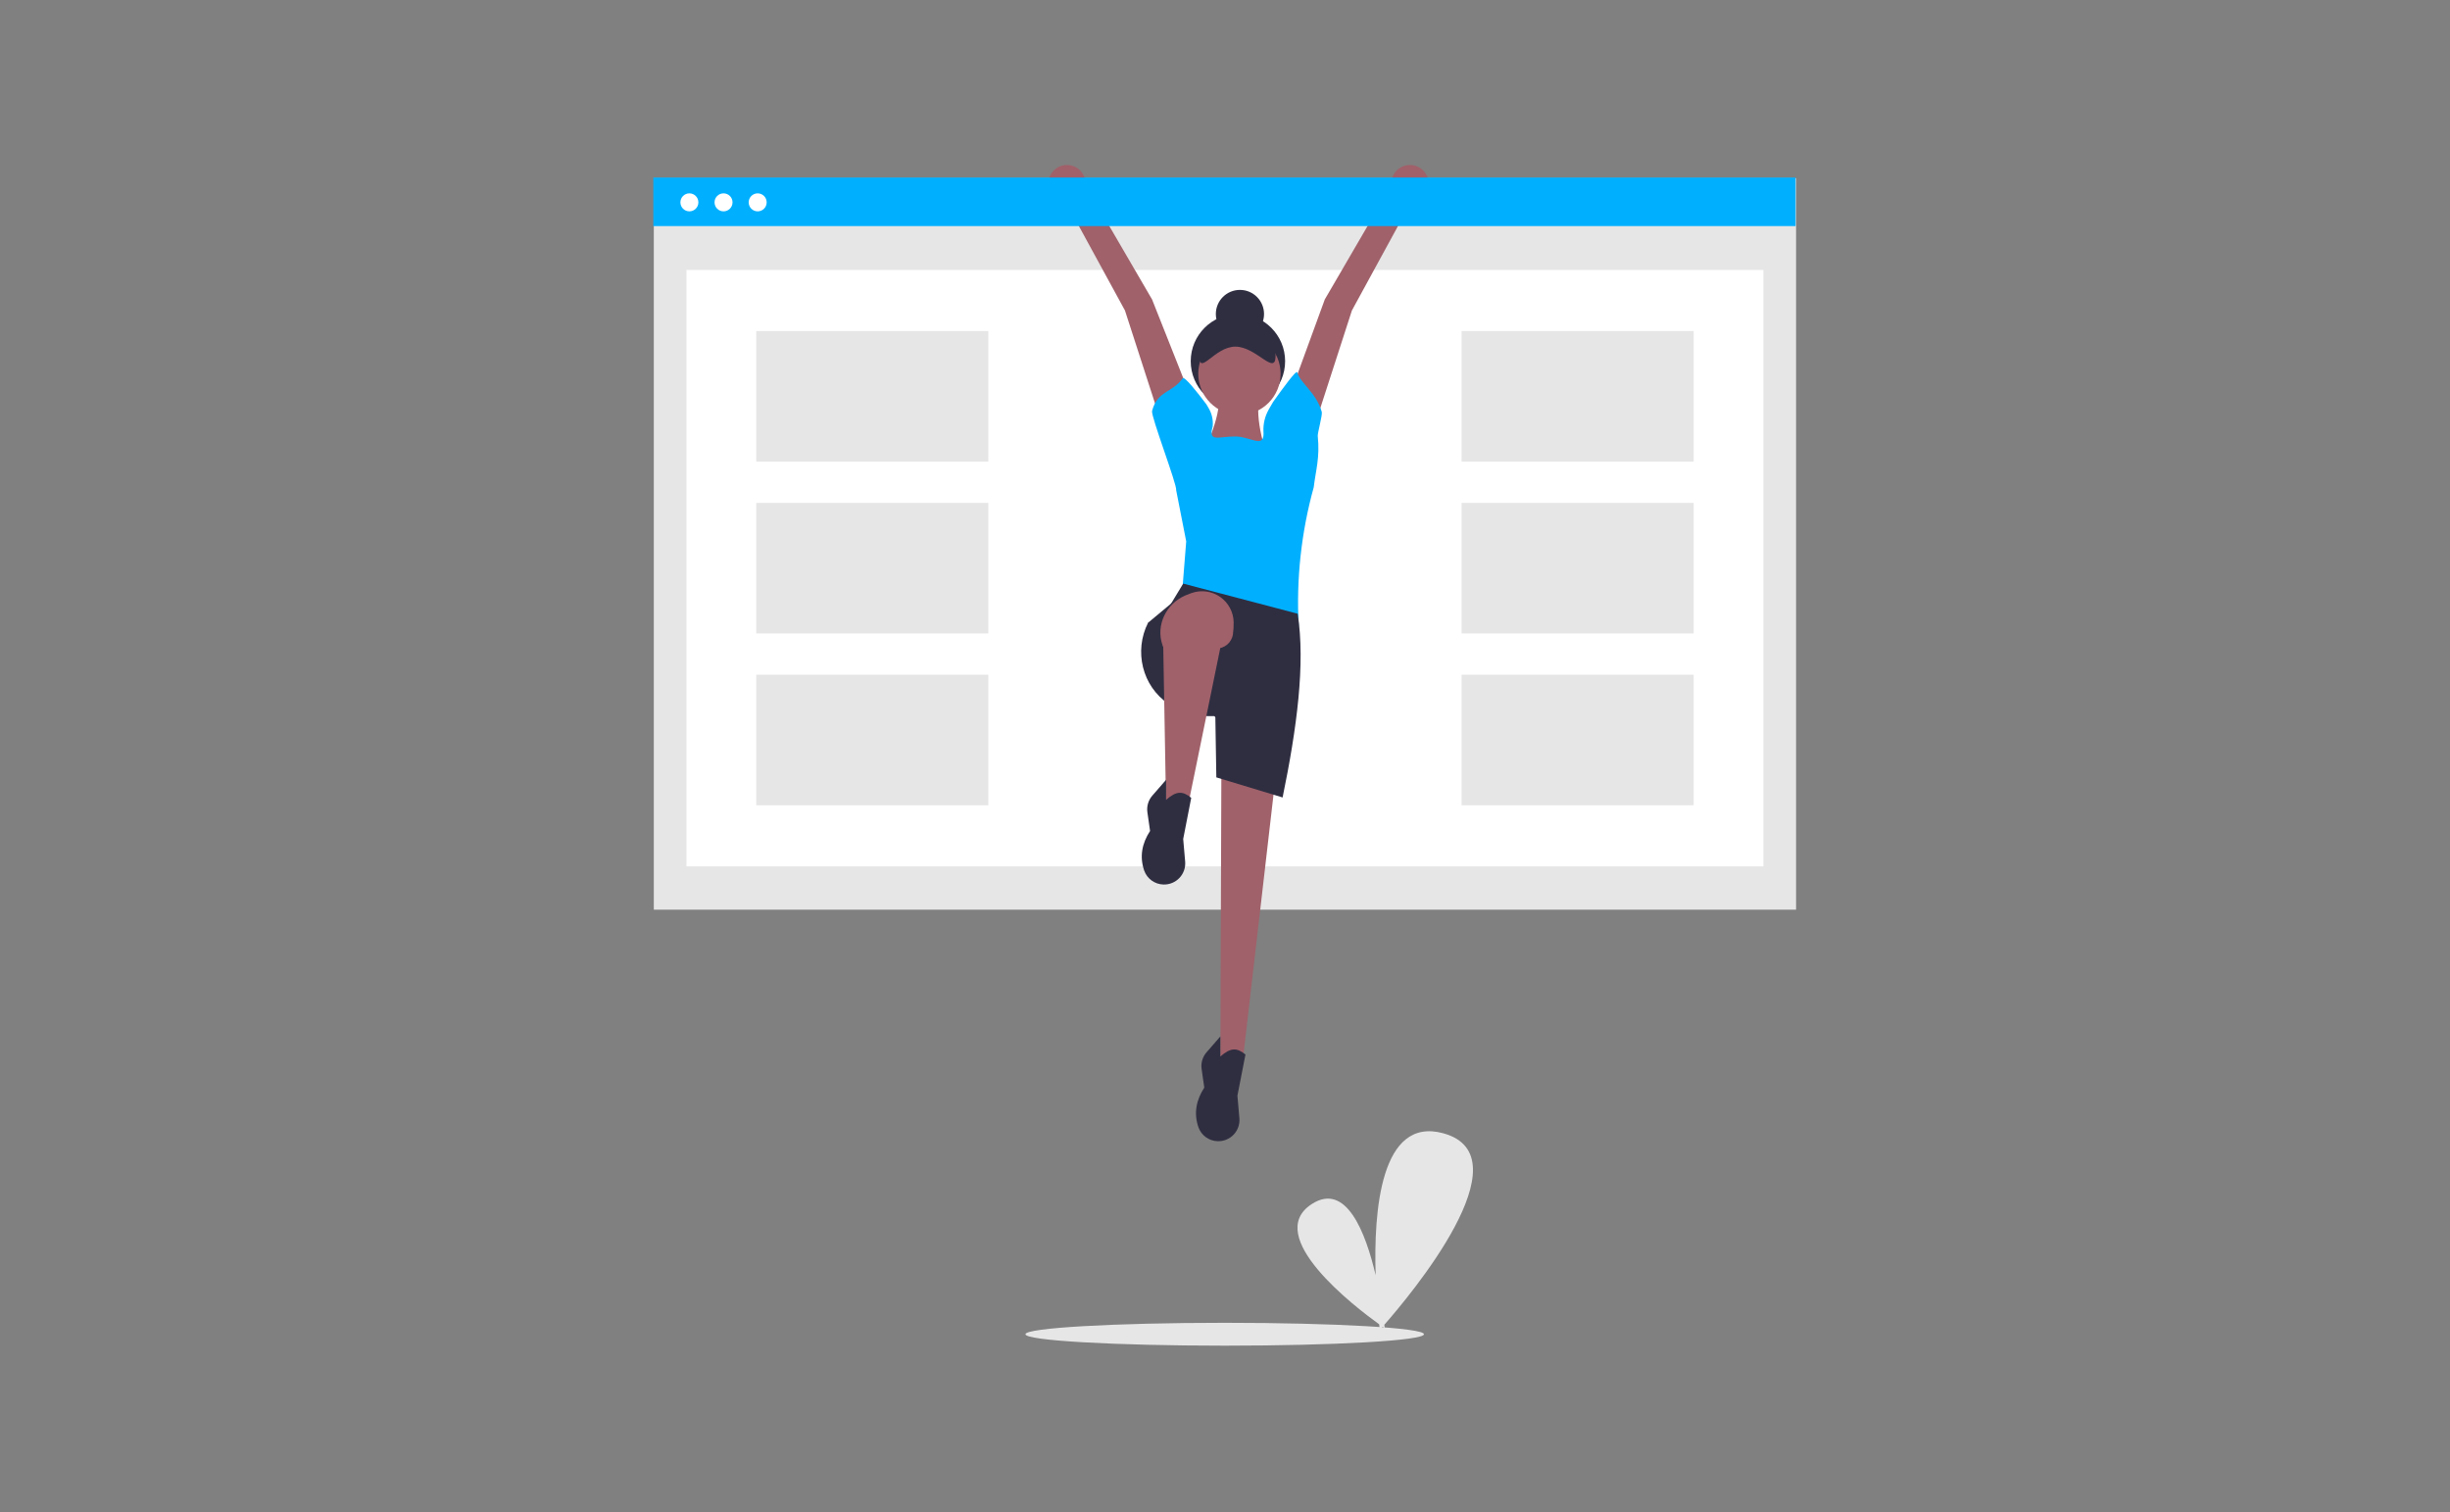 <?xml version="1.0" encoding="UTF-8"?>
<svg width="1500px" height="926px" viewBox="0 0 1500 926" version="1.1" xmlns="http://www.w3.org/2000/svg" xmlns:xlink="http://www.w3.org/1999/xlink">
    <rect x="0" y="0" width="1500" height="926" fill="#808080" stroke="none"/>
    <title>internet-as-medium</title>
    <g id="internet-as-medium" stroke="none" stroke-width="1" fill="none" fill-rule="evenodd">
        <g id="cover" transform="translate(400, 101)" fill-rule="nonzero">
            <ellipse id="Oval" fill="#E6E6E6" cx="349.82" cy="715.955" rx="122" ry="7"></ellipse>
            <path d="M447.557,710.142 C462.857,692.734 534.906,607.05 483.697,592.925 C445.235,582.316 440.95,640.685 442.241,679.855 C436.082,653.465 424.13,622.636 403.13,636.238 C372.866,655.841 429.574,699.223 444.388,709.872 C444.631,712.038 444.791,713.241 444.791,713.241 C444.791,713.241 445.399,712.579 446.482,711.359 C447.328,711.952 447.799,712.27 447.799,712.27 C447.799,712.27 447.72,711.503 447.557,710.142 Z" id="Path" fill="#E6E6E6"></path>
            <rect id="Rectangle" fill="#E6E6E6" x="0.299" y="8.109" width="699.341" height="447.889"></rect>
            <rect id="Rectangle" fill="#FFFFFF" x="20.296" y="64.285" width="659.346" height="365.215"></rect>
            <rect id="Rectangle" fill="#E6E6E6" x="494.84" y="101.711" width="142.097" height="79.93"></rect>
            <rect id="Rectangle" fill="#E6E6E6" x="494.84" y="206.928" width="142.097" height="79.93"></rect>
            <rect id="Rectangle" fill="#E6E6E6" x="494.84" y="312.145" width="142.097" height="79.93"></rect>
            <rect id="Rectangle" fill="#E6E6E6" x="63.001" y="101.711" width="142.097" height="79.93"></rect>
            <rect id="Rectangle" fill="#E6E6E6" x="63.001" y="206.928" width="142.097" height="79.93"></rect>
            <rect id="Rectangle" fill="#E6E6E6" x="63.001" y="312.145" width="142.097" height="79.93"></rect>
            <circle id="Oval" fill="#2F2E41" cx="357.914" cy="120.162" r="28.895"></circle>
            <path d="M460.891,28.252 L470.545,20.155 C472.974,18.118 474.446,15.161 474.608,11.995 C474.769,8.828 473.606,5.737 471.397,3.463 L471.397,3.463 C468.693,0.68 464.761,-0.538 460.958,0.229 C457.155,0.995 454.002,3.642 452.588,7.255 L447.98,19.03 L411.093,82.353 L392.342,133.688 L407.405,151.824 L427.693,89.116 L460.891,28.252 Z" id="Path" fill="#A0616A"></path>
            <path d="M255.552,28.252 L245.898,20.155 C243.469,18.118 241.997,15.161 241.835,11.995 C241.674,8.828 242.837,5.737 245.046,3.463 L245.046,3.463 C247.75,0.68 251.682,-0.538 255.485,0.229 C259.288,0.995 262.441,3.642 263.855,7.255 L268.463,19.03 L305.35,82.353 L325.945,134.303 L309.038,151.824 L288.751,89.116 L255.552,28.252 Z" id="Path" fill="#A0616A"></path>
            <circle id="Oval" fill="#2F2E41" cx="359.144" cy="91.267" r="14.755"></circle>
            <polygon id="Path" fill="#A0616A" points="360.373 552.973 347.155 552.051 347.77 371.918 380.354 379.91"></polygon>
            <path d="M345.546,597.756 L345.546,597.756 C340.19,597.637 335.47,594.208 333.702,589.15 C330.826,580.704 332.312,572.667 337.319,564.961 L335.683,553.512 C335.16,549.851 336.254,546.143 338.681,543.353 L347.155,533.607 L347.155,545.903 C353.358,540.477 357.183,540.281 362.525,544.673 L357.607,569.879 L358.808,583.689 C359.127,587.367 357.862,591.008 355.329,593.694 C352.796,596.381 349.237,597.859 345.546,597.756 L345.546,597.756 Z" id="Path" fill="#2F2E41"></path>
            <path d="M381.583,187.482 L329.941,186.252 C337.259,179.139 347.739,151.864 345.926,143.832 L371.132,143.832 C368.106,152.098 373.963,180.177 381.583,187.482 Z" id="Path" fill="#A0616A"></path>
            <path d="M395.109,282.159 L323.793,261.256 L326.253,230.517 L320.105,199.163 C320.732,195.761 304.5,153.745 305.35,150.594 C308.745,138.007 317.638,139.746 324.101,130.614 C325.15,129.131 333.341,139.56 338.638,146.611 C339.267,147.698 339.699,148.434 339.996,148.933 C341.989,152.297 342.855,156.211 342.469,160.102 L342.463,160.17 L342.463,160.17 C339.56,170.216 346.229,166.097 356.685,166.271 L356.685,166.271 C365.555,166.419 373.591,173.448 373.591,164.576 L373.591,164.576 C373.577,164.073 373.554,163.548 373.531,163.008 C373.355,158.468 374.432,153.967 376.646,149.998 C376.783,149.75 376.129,150.788 379.475,145.084 C385.474,136.6 393.736,125.327 394.187,126.925 C396.082,133.652 405.834,139.303 409.249,151.209 C409.774,153.042 406.607,164.166 406.79,165.964 C408.159,179.448 405.56,186.867 404.331,197.318 C396.691,224.914 393.576,253.566 395.109,282.159 L395.109,282.159 Z" id="Path" fill="#00B0FF"></path>
            <path d="M385.272,387.288 L344.696,374.992 L344.081,338.105 L312.112,276.626 L324.408,256.338 L394.494,274.781 C399.276,305.425 394.005,344.845 385.272,387.288 Z" id="Path" fill="#2F2E41"></path>
            <polygon id="Path" fill="#2F2E41" points="366.214 338.105 344.081 338.105 302.891 280.315 317.646 268.019"></polygon>
            <path d="M376.665,337.49 L339.889,337.49 C331.165,337.504 322.638,334.898 315.413,330.01 C299.292,319.113 294.131,297.689 302.891,280.315 L302.891,280.315 L376.665,284.003 L376.665,337.49 Z" id="Path" fill="#2F2E41"></path>
            <path d="M344.488,296.051 L312.112,295.069 C311.991,294.762 311.876,294.453 311.767,294.143 C307.461,281.88 313.936,268.549 325.916,263.51 C327.122,263.002 328.347,262.533 329.598,262.101 C335.457,260.058 341.94,260.949 347.029,264.498 C352.119,268.047 355.196,273.822 355.303,280.026 C355.337,282.489 355.183,284.951 354.844,287.392 C354.102,292.494 349.641,296.223 344.488,296.051 L344.488,296.051 Z" id="Path" fill="#A0616A"></path>
            <polygon id="Path" fill="#A0616A" points="326.867 394.665 313.957 394.665 312.112 290.151 348.385 289.536"></polygon>
            <path d="M312.348,440.59 L312.348,440.59 C306.991,440.471 302.271,437.041 300.503,431.984 C297.628,423.537 299.114,415.501 304.12,407.795 L302.485,396.345 C301.962,392.684 303.056,388.977 305.482,386.186 L313.957,376.441 L313.957,388.736 C320.16,383.311 323.984,383.115 329.326,387.507 L324.408,412.713 L325.609,426.523 C325.929,430.201 324.663,433.841 322.131,436.528 C319.598,439.215 316.039,440.692 312.348,440.59 Z" id="Path" fill="#2F2E41"></path>
            <circle id="Oval" fill="#A0616A" cx="358.836" cy="127.847" r="25.206"></circle>
            <path d="M380.969,116.781 C380.969,129.684 369.28,111.248 356.377,111.248 C343.475,111.248 334.245,129.684 334.245,116.781 C334.245,103.879 344.704,93.419 357.607,93.419 C370.509,93.419 380.969,103.879 380.969,116.781 L380.969,116.781 Z" id="Path" fill="#2F2E41"></path>
            <rect id="Rectangle" fill="#00B0FF" x="0" y="7.712" width="699.341" height="29.711"></rect>
            <circle id="Oval" fill="#FFFFFF" cx="22.078" cy="22.902" r="5.507"></circle>
            <circle id="Oval" fill="#FFFFFF" cx="42.98" cy="22.902" r="5.507"></circle>
            <circle id="Oval" fill="#FFFFFF" cx="63.882" cy="22.902" r="5.507"></circle>
        </g>
    </g>
</svg>